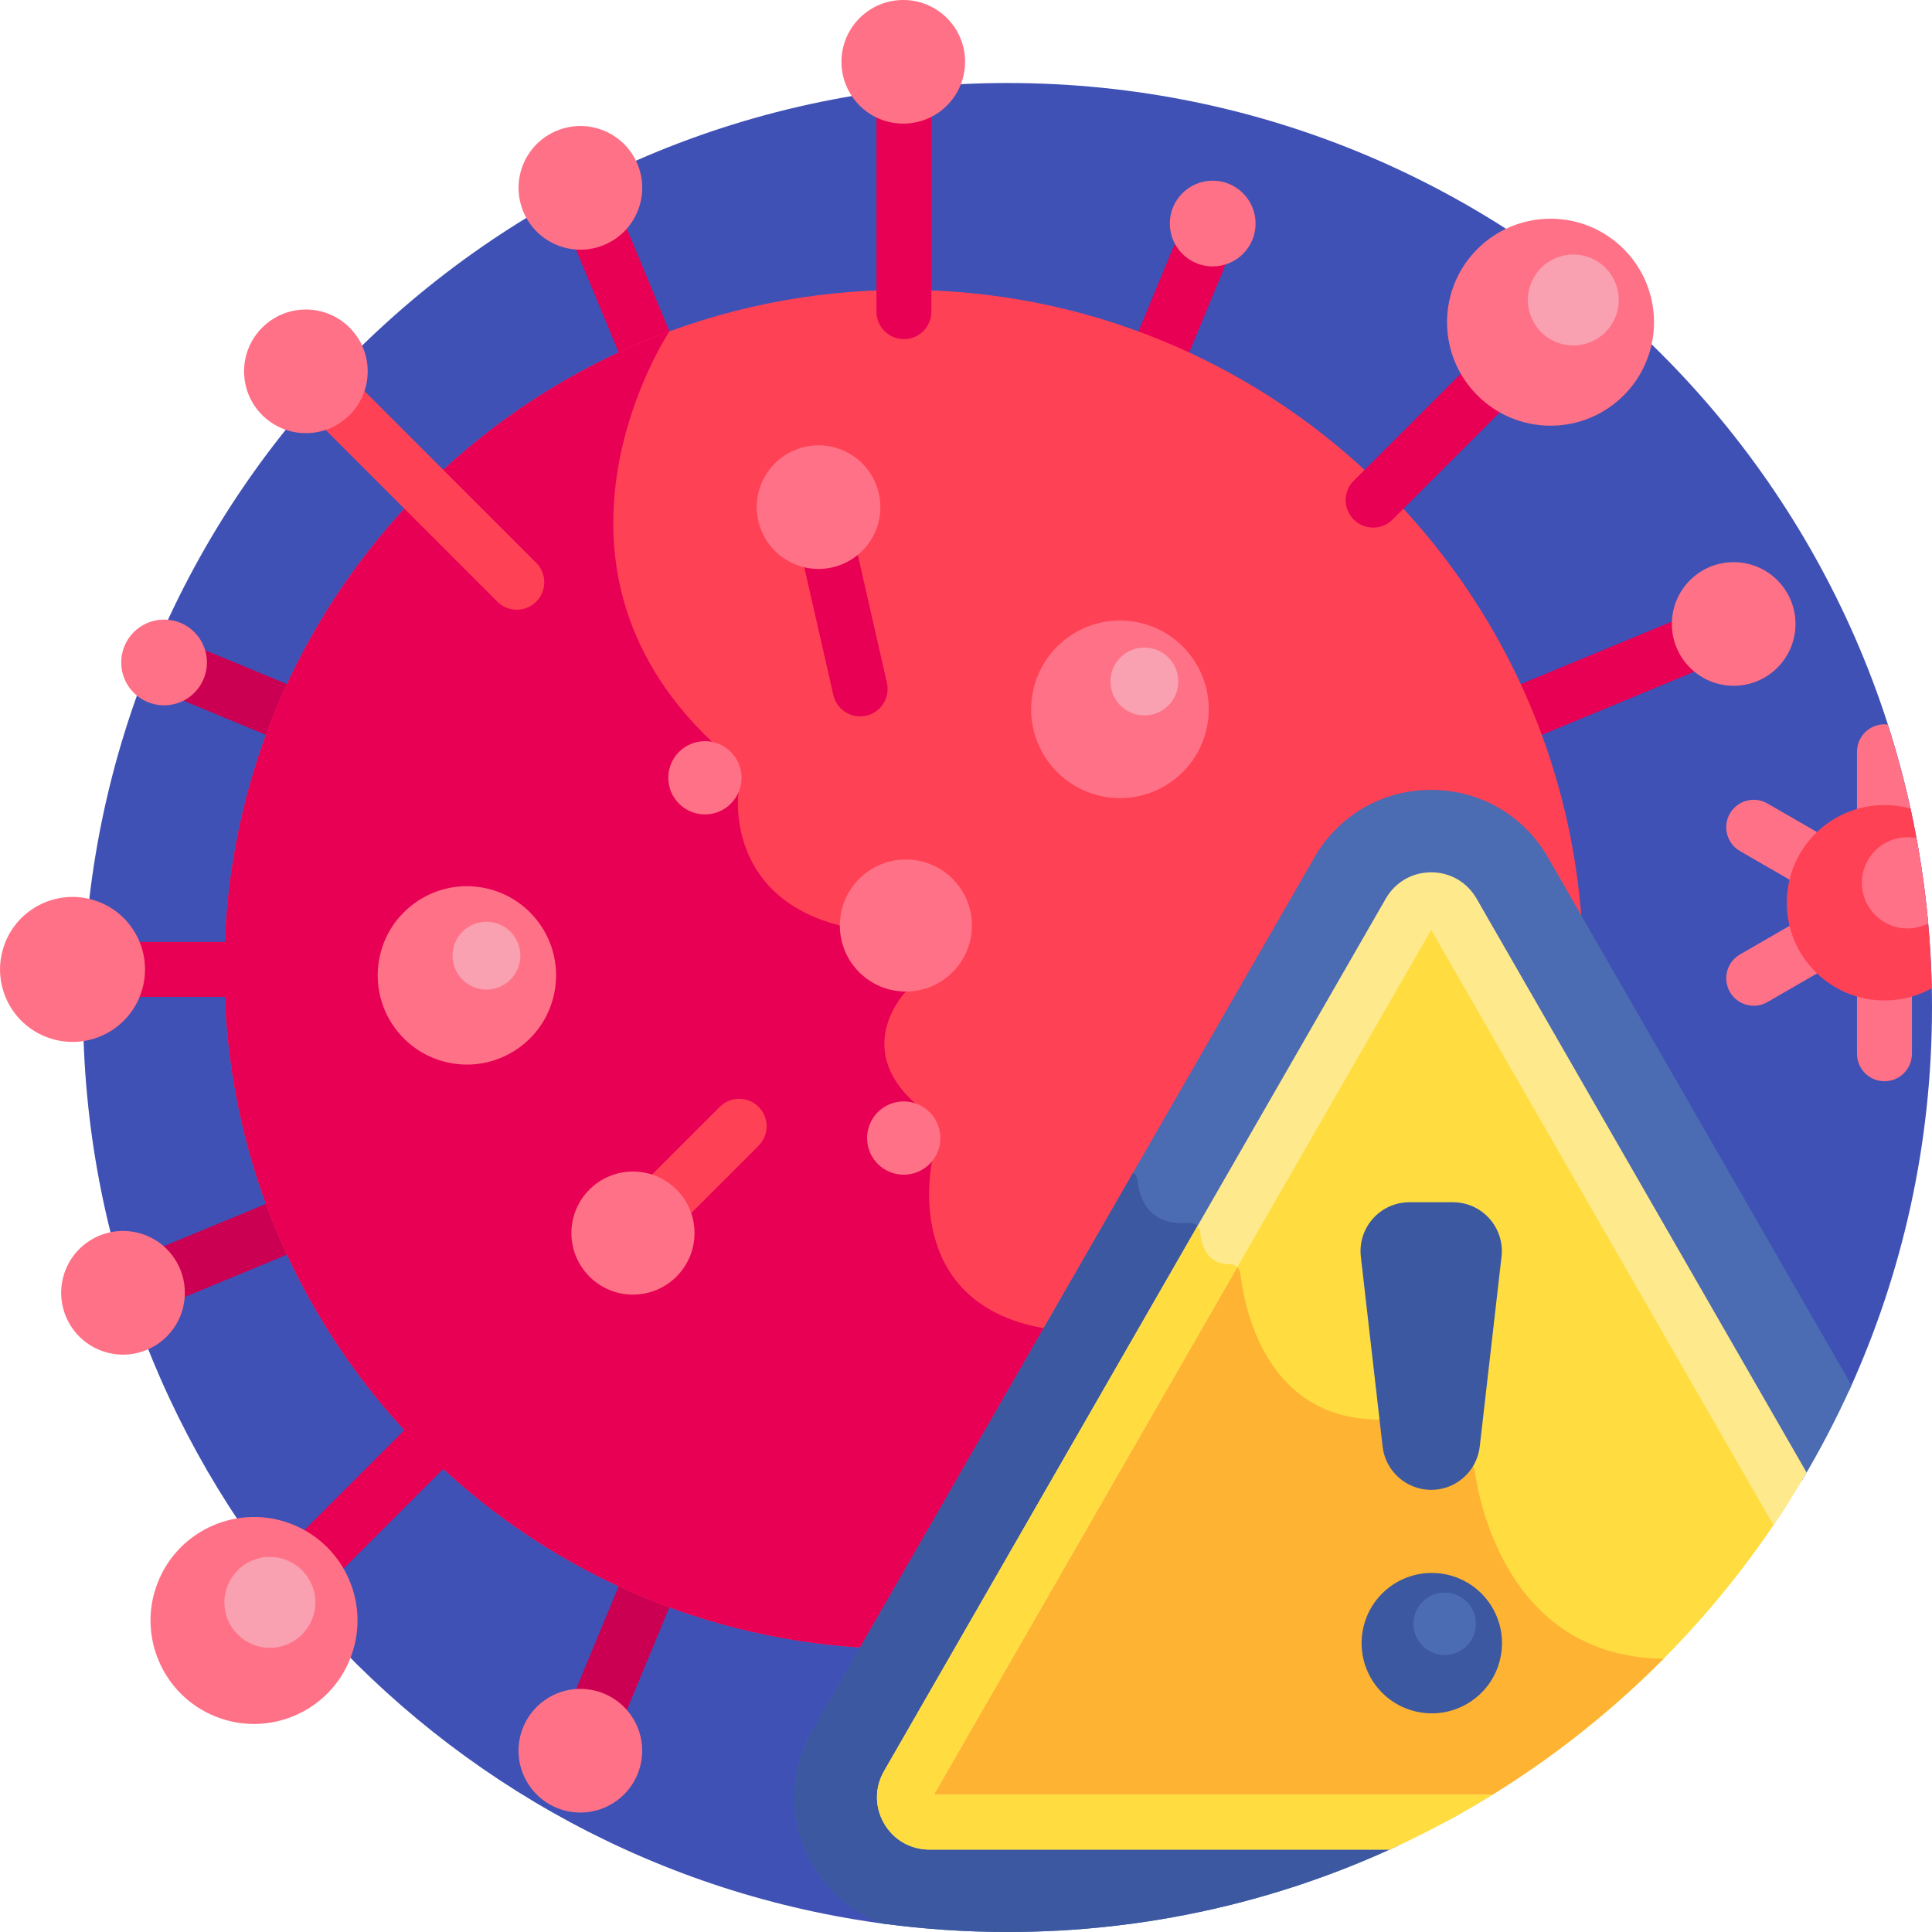<svg id="Layer_1" enable-background="new 0 0 512 512" height="512" viewBox="0 0 512 512" width="512" xmlns="http://www.w3.org/2000/svg"><g><path d="m490.068 368.445c14.081-30.913 21.932-65.262 21.932-101.447 0-135.311-109.691-245.002-245.002-245.002s-245.002 109.691-245.002 245.002c0 124.522 92.899 227.341 213.17 242.946z" fill="#3f51b5"/><g><path d="m405.922 195.264c-2.857 0-5.568-1.692-6.73-4.497-1.539-3.715.225-7.974 3.94-9.513l40.701-16.859c3.714-1.538 7.975.225 9.513 3.941 1.539 3.715-.226 7.974-3.94 9.513l-40.701 16.859c-.911.378-1.855.556-2.783.556z" fill="#e80054"/></g><g><path d="m76.704 196.726c-.929 0-1.872-.179-2.783-.556l-24.431-10.12c-3.715-1.539-5.479-5.798-3.94-9.513s5.799-5.479 9.513-3.94l24.431 10.12c3.715 1.539 5.479 5.798 3.94 9.513-1.162 2.804-3.873 4.496-6.73 4.496z" fill="#cc0053"/></g><g><path d="m45.594 344.517c-2.857 0-5.568-1.693-6.729-4.496-1.539-3.715.226-7.974 3.941-9.513l32.416-13.427c3.715-1.538 7.974.225 9.513 3.941 1.539 3.715-.226 7.974-3.94 9.513l-32.416 13.427c-.913.376-1.856.555-2.785.555z" fill="#cc0053"/></g><g><path d="m159.142 458.29c-.928 0-1.872-.179-2.783-.556-3.715-1.539-5.479-5.798-3.94-9.513l13.114-31.661c1.539-3.715 5.798-5.479 9.513-3.94s5.479 5.798 3.94 9.513l-13.115 31.661c-1.161 2.803-3.872 4.496-6.729 4.496z" fill="#cc0053"/></g><g><path d="m306.417 102.736c-.929 0-1.872-.179-2.783-.556-3.715-1.539-5.479-5.798-3.941-9.513l11.096-26.788c1.539-3.715 5.797-5.479 9.513-3.94 3.715 1.539 5.479 5.798 3.94 9.513l-11.096 26.788c-1.161 2.803-3.872 4.496-6.729 4.496z" fill="#e80054"/></g><g><path d="m172.68 102.736c-2.857 0-5.568-1.693-6.73-4.497l-13.055-31.517c-1.539-3.715.226-7.974 3.941-9.513 3.716-1.538 7.974.225 9.513 3.94l13.055 31.517c1.539 3.715-.226 7.974-3.941 9.513-.911.378-1.854.557-2.783.557z" fill="#e80054"/></g><g><path d="m349.577 227.969c6.186-10.758 17.288-17.181 29.698-17.181 12.411 0 23.513 6.423 29.699 17.181l10.309 17.926c-5.686-94.331-83.975-169.079-179.734-169.079-99.454 0-180.078 80.624-180.078 180.078 0 96.098 75.276 174.608 170.079 179.797z" fill="#ff4155"/></g><path d="m277.374 353.527-.791-1.548c-38.135-6.715-29.53-44.418-29.53-44.418l-4.359-15.033c-17.055-14.971-2.628-29.756-2.628-29.756l-17.501-17.501c-30.684-7.895-26.86-35.273-26.86-35.273l-6.999-13.401c-51.299-48.617-11.403-108.624-11.309-108.766-68.829 25.312-117.927 91.453-117.927 169.064 0 96.098 75.276 174.608 170.079 179.797z" fill="#e80054"/><g><path d="m239.548 89.876c-4.021 0-7.281-3.26-7.281-7.281v-51.937c0-4.021 3.26-7.281 7.281-7.281s7.281 3.26 7.281 7.281v51.937c0 4.021-3.26 7.281-7.281 7.281z" fill="#e80054"/></g><g><path d="m136.952 161.58c-1.863 0-3.727-.711-5.148-2.133l-45.445-45.445c-2.844-2.843-2.844-7.453 0-10.297 2.843-2.844 7.453-2.844 10.297 0l45.445 45.445c2.844 2.843 2.844 7.453 0 10.296-1.422 1.423-3.285 2.134-5.149 2.134z" fill="#ff4155"/></g><g><path d="m67.353 264.176h-29.91c-4.021 0-7.281-3.26-7.281-7.281s3.26-7.281 7.281-7.281h29.91c4.021 0 7.281 3.26 7.281 7.281s-3.26 7.281-7.281 7.281z" fill="#e80054"/></g><g><path d="m81.411 422.313c-1.863 0-3.727-.711-5.148-2.133-2.844-2.843-2.844-7.453 0-10.297l33.261-33.261c2.843-2.844 7.453-2.844 10.296 0 2.844 2.843 2.844 7.453 0 10.297l-33.261 33.261c-1.421 1.422-3.285 2.133-5.148 2.133z" fill="#e80054"/></g><g><path d="m363.905 139.818c-1.863 0-3.727-.711-5.148-2.133-2.844-2.843-2.844-7.453 0-10.297l33.707-33.706c2.844-2.843 7.454-2.843 10.297 0 2.844 2.843 2.844 7.453 0 10.297l-33.707 33.706c-1.422 1.422-3.286 2.133-5.149 2.133z" fill="#e80054"/></g><g><g><path d="m186.814 215.829c-5.26 0-9.708-4.274-9.708-9.708 0-6.073 5.527-10.701 11.601-9.523 4.674.948 7.815 5.027 7.815 9.523 0 5.235-4.246 9.708-9.708 9.708z" fill="#ff7186"/></g></g><g><g><ellipse cx="239.373" cy="301.637" fill="#ff7186" rx="9.708" ry="9.708" transform="matrix(.924 -.383 .383 .924 -97.21 114.565)"/></g></g><g><path d="m176.105 325.54c-1.863 0-3.727-.711-5.148-2.133-2.844-2.843-2.844-7.453 0-10.297l19.783-19.783c2.843-2.844 7.453-2.844 10.297 0 2.844 2.843 2.844 7.453 0 10.297l-19.783 19.783c-1.422 1.422-3.285 2.133-5.149 2.133z" fill="#ff4155"/></g><g><path d="m227.935 189.851c-3.324 0-6.325-2.29-7.093-5.668l-7.565-33.265c-.892-3.921 1.564-7.822 5.485-8.714 3.92-.891 7.822 1.564 8.714 5.485l7.565 33.265c.892 3.921-1.564 7.822-5.485 8.714-.543.123-1.086.183-1.621.183z" fill="#e80054"/></g><path d="m477.499 392.397c4.858-8.137 9.265-16.574 13.17-25.286l-80.433-139.868c-6.449-11.215-18.024-17.911-30.962-17.911-12.937 0-24.511 6.696-30.961 17.911l-.001.001-132.973 231.235c-6.43 11.182-6.412 24.524.047 35.689 4.256 7.357 10.733 12.744 18.342 15.574 10.881 1.478 21.984 2.257 33.27 2.257 36.997 0 72.074-8.207 103.521-22.89z" fill="#4b6bb2"/><path d="m370.519 489.109 56.819-51.365c-29.412-8.108-35.53-40.725-36.547-48.119-.13-.945-.724-1.756-1.585-2.167l-23.067-11.004c-.365-.174-.769-.263-1.174-.269-29.487-.401-35.182-29.421-36.248-38.643-.163-1.409-1.334-2.522-2.752-2.512-6.097.044-7.576-4.978-7.88-8.368-.139-1.545-1.478-2.716-3.023-2.585-10.618.897-13.105-6.413-13.601-11.251-.089-.872-.557-1.576-1.195-2.03l-84.927 147.684c-6.43 11.182-6.412 24.524.047 35.689 4.256 7.357 10.733 12.743 18.342 15.573 10.881 1.478 21.984 2.258 33.27 2.258 36.997 0 72.074-8.207 103.521-22.891z" fill="#3c58a0"/><path d="m384.991 241.764c-2.537-4.416-8.896-4.41-11.43-.001l-132.971 231.23c-2.54 4.405.646 9.883 5.711 9.883h136.632c37.408-20.132 68.975-49.703 91.53-85.525z" fill="#ffdd40"/><path d="m440.864 439.571c-41.159-.467-48.916-41.534-50.074-49.946-.13-.945-.724-1.756-1.585-2.167l-23.067-11.004c-.365-.174-.769-.263-1.174-.269-29.487-.401-35.182-29.421-36.248-38.643-.163-1.409-1.334-2.522-2.752-2.512-2.265.017-3.891-.668-5.057-1.706l-80.317 139.669c-2.54 4.405.645 9.883 5.711 9.883h136.632c21.43-11.533 40.931-26.176 57.931-43.305z" fill="#ffb332"/><g><path d="m385.043 318.607h-11.533c-7.74 0-13.753 6.742-12.872 14.431l5.767 50.309c.75 6.542 6.287 11.48 12.872 11.48 6.584 0 12.122-4.939 12.872-11.48l5.767-50.309c.88-7.689-5.133-14.431-12.873-14.431z" fill="#3c58a0"/></g><g><ellipse cx="379.276" cy="435.545" fill="#3c58a0" rx="18.597" ry="18.597" transform="matrix(.228 -.974 .974 .228 -131.255 705.561)"/></g><g><ellipse cx="382.839" cy="430.166" fill="#4b6bb2" rx="8.281" ry="8.28" transform="matrix(.16 -.987 .987 .16 -102.968 739.359)"/></g><path d="m379.278 231.173h-.002c-5.026 0-9.522 2.602-12.027 6.96l-132.966 231.223c-2.505 4.344-2.504 9.527.002 13.866 2.509 4.342 7.001 6.935 12.016 6.935h121.952c9.432-4.286 18.538-9.16 27.284-14.562h-148.044l131.783-229.165 90.728 157.772c3.078-4.544 5.997-9.203 8.771-13.958l-87.47-152.107c-2.506-4.36-7.001-6.963-12.027-6.964z" fill="#ffe98d"/><path d="m368.253 490.157c9.432-4.286 18.538-9.161 27.284-14.561h-148.044l80.379-139.775c-.498-.489-1.166-.794-1.907-.789-6.097.044-7.576-4.978-7.88-8.368-.06-.662-.348-1.246-.769-1.697l-83.032 144.39c-2.505 4.343-2.504 9.527.002 13.866 2.509 4.342 7.001 6.935 12.016 6.935h121.951z" fill="#ffdd40"/><g><ellipse cx="296.87" cy="187.982" fill="#ff7186" rx="23.536" ry="23.536" transform="matrix(.16 -.987 .987 .16 63.762 450.907)"/></g><g><circle cx="240.067" cy="245.272" fill="#ff7186" r="17.501"/></g><g><ellipse cx="123.59" cy="258.403" fill="#ff7186" rx="23.626" ry="23.625" transform="matrix(.157 -.988 .988 .157 -150.973 340.024)"/></g><g><circle cx="239.376" cy="16.381" fill="#ff7186" r="16.381"/></g><g><circle cx="410.907" cy="85.387" fill="#ff7186" r="27.424"/></g><g><circle cx="416.941" cy="79.502" fill="#f9a0b1" r="12.048"/></g><g><ellipse cx="67.353" cy="429.351" fill="#ff7186" rx="27.424" ry="27.424" transform="matrix(.37 -.929 .929 .37 -356.469 333.153)"/></g><g><circle cx="167.744" cy="326.776" fill="#ff7186" r="16.311"/></g><g><ellipse cx="19.207" cy="256.895" fill="#ff7186" rx="19.207" ry="19.207" transform="matrix(.287 -.958 .958 .287 -232.396 201.578)"/></g><g><ellipse cx="459.518" cy="165.417" fill="#ff7186" rx="16.381" ry="16.381" transform="matrix(.078 -.997 .997 .078 258.678 610.594)"/></g><g><ellipse cx="153.776" cy="463.967" fill="#ff7186" rx="16.381" ry="16.381" transform="matrix(.161 -.987 .987 .161 -328.896 541.036)"/></g><g><ellipse cx="32.476" cy="342.667" fill="#ff7186" rx="16.381" ry="16.381" transform="matrix(.228 -.974 .974 .228 -308.562 296.106)"/></g><g><circle cx="81.062" cy="98.409" fill="#ff7186" r="16.381"/></g><g><path d="m54.842 175.557c0 6.275-5.087 11.361-11.361 11.361-6.275 0-11.361-5.087-11.361-11.361s5.087-11.361 11.361-11.361 11.361 5.087 11.361 11.361z" fill="#ff7186"/></g><g><path d="m332.738 59.243c0 6.274-5.087 11.361-11.361 11.361-6.275 0-11.361-5.087-11.361-11.361 0-6.275 5.087-11.361 11.361-11.361 6.274-.001 11.361 5.086 11.361 11.361z" fill="#ff7186"/></g><g><ellipse cx="153.776" cy="49.823" fill="#ff7186" rx="16.381" ry="16.381" transform="matrix(.924 -.383 .383 .924 -7.361 62.64)"/></g><g><ellipse cx="216.989" cy="134.408" fill="#ff7186" rx="16.381" ry="16.381" transform="matrix(.469 -.883 .883 .469 -3.521 262.957)"/></g><path d="m499.405 223.284c4.001 0 7.245-3.227 7.278-7.22-1.729-8.179-3.869-16.205-6.392-24.061-.291-.035-.585-.059-.885-.059-4.021 0-7.281 3.26-7.281 7.281v16.779c0 4.02 3.26 7.28 7.28 7.28z" fill="#ff7186"/><g><g><path d="m499.406 286.539c-4.021 0-7.281-3.26-7.281-7.281v-16.779c0-4.021 3.26-7.281 7.281-7.281s7.281 3.26 7.281 7.281v16.779c-.001 4.021-3.26 7.281-7.281 7.281z" fill="#ff7186"/></g></g><g><g><path d="m475.64 233.928-14.531-8.389c-3.482-2.01-4.675-6.463-2.665-9.946 2.01-3.482 6.463-4.676 9.946-2.665l14.53 8.389c3.483 2.01 4.676 6.463 2.665 9.946-2.016 3.493-6.473 4.67-9.945 2.665z" fill="#ff7186"/></g></g><g><g><path d="m458.445 262.89c-2.011-3.482-.818-7.935 2.665-9.946l14.531-8.389c3.482-2.01 7.935-.818 9.946 2.665 2.011 3.482.818 7.935-2.665 9.946l-14.53 8.389c-3.469 2.002-7.928.833-9.947-2.665z" fill="#ff7186"/></g></g><path d="m506.295 214.281c-2.194-.604-4.503-.934-6.889-.934-14.301 0-25.894 11.593-25.894 25.894s11.593 25.894 25.894 25.894c4.546 0 8.816-1.175 12.53-3.233-.334-16.316-2.267-32.237-5.641-47.621z" fill="#ff4155"/><path d="m507.884 222.116c-.772-.155-1.57-.238-2.387-.238-6.674 0-12.084 5.41-12.084 12.084s5.41 12.084 12.084 12.084c1.977 0 3.837-.484 5.485-1.326-.69-7.641-1.724-15.182-3.098-22.604z" fill="#ff7186"/><g><path d="m83.566 424.644c0 6.654-5.394 12.048-12.048 12.048s-12.048-5.394-12.048-12.048 5.394-12.048 12.048-12.048 12.048 5.394 12.048 12.048z" fill="#f9a0b1"/></g><g><ellipse cx="128.952" cy="253.275" fill="#f9a0b1" rx="8.988" ry="8.988" transform="matrix(.707 -.707 .707 .707 -141.323 165.365)"/></g><g><ellipse cx="303.233" cy="180.798" fill="#f9a0b1" rx="8.988" ry="8.988" transform="matrix(.673 -.74 .74 .673 -34.596 283.314)"/></g></g></svg>
